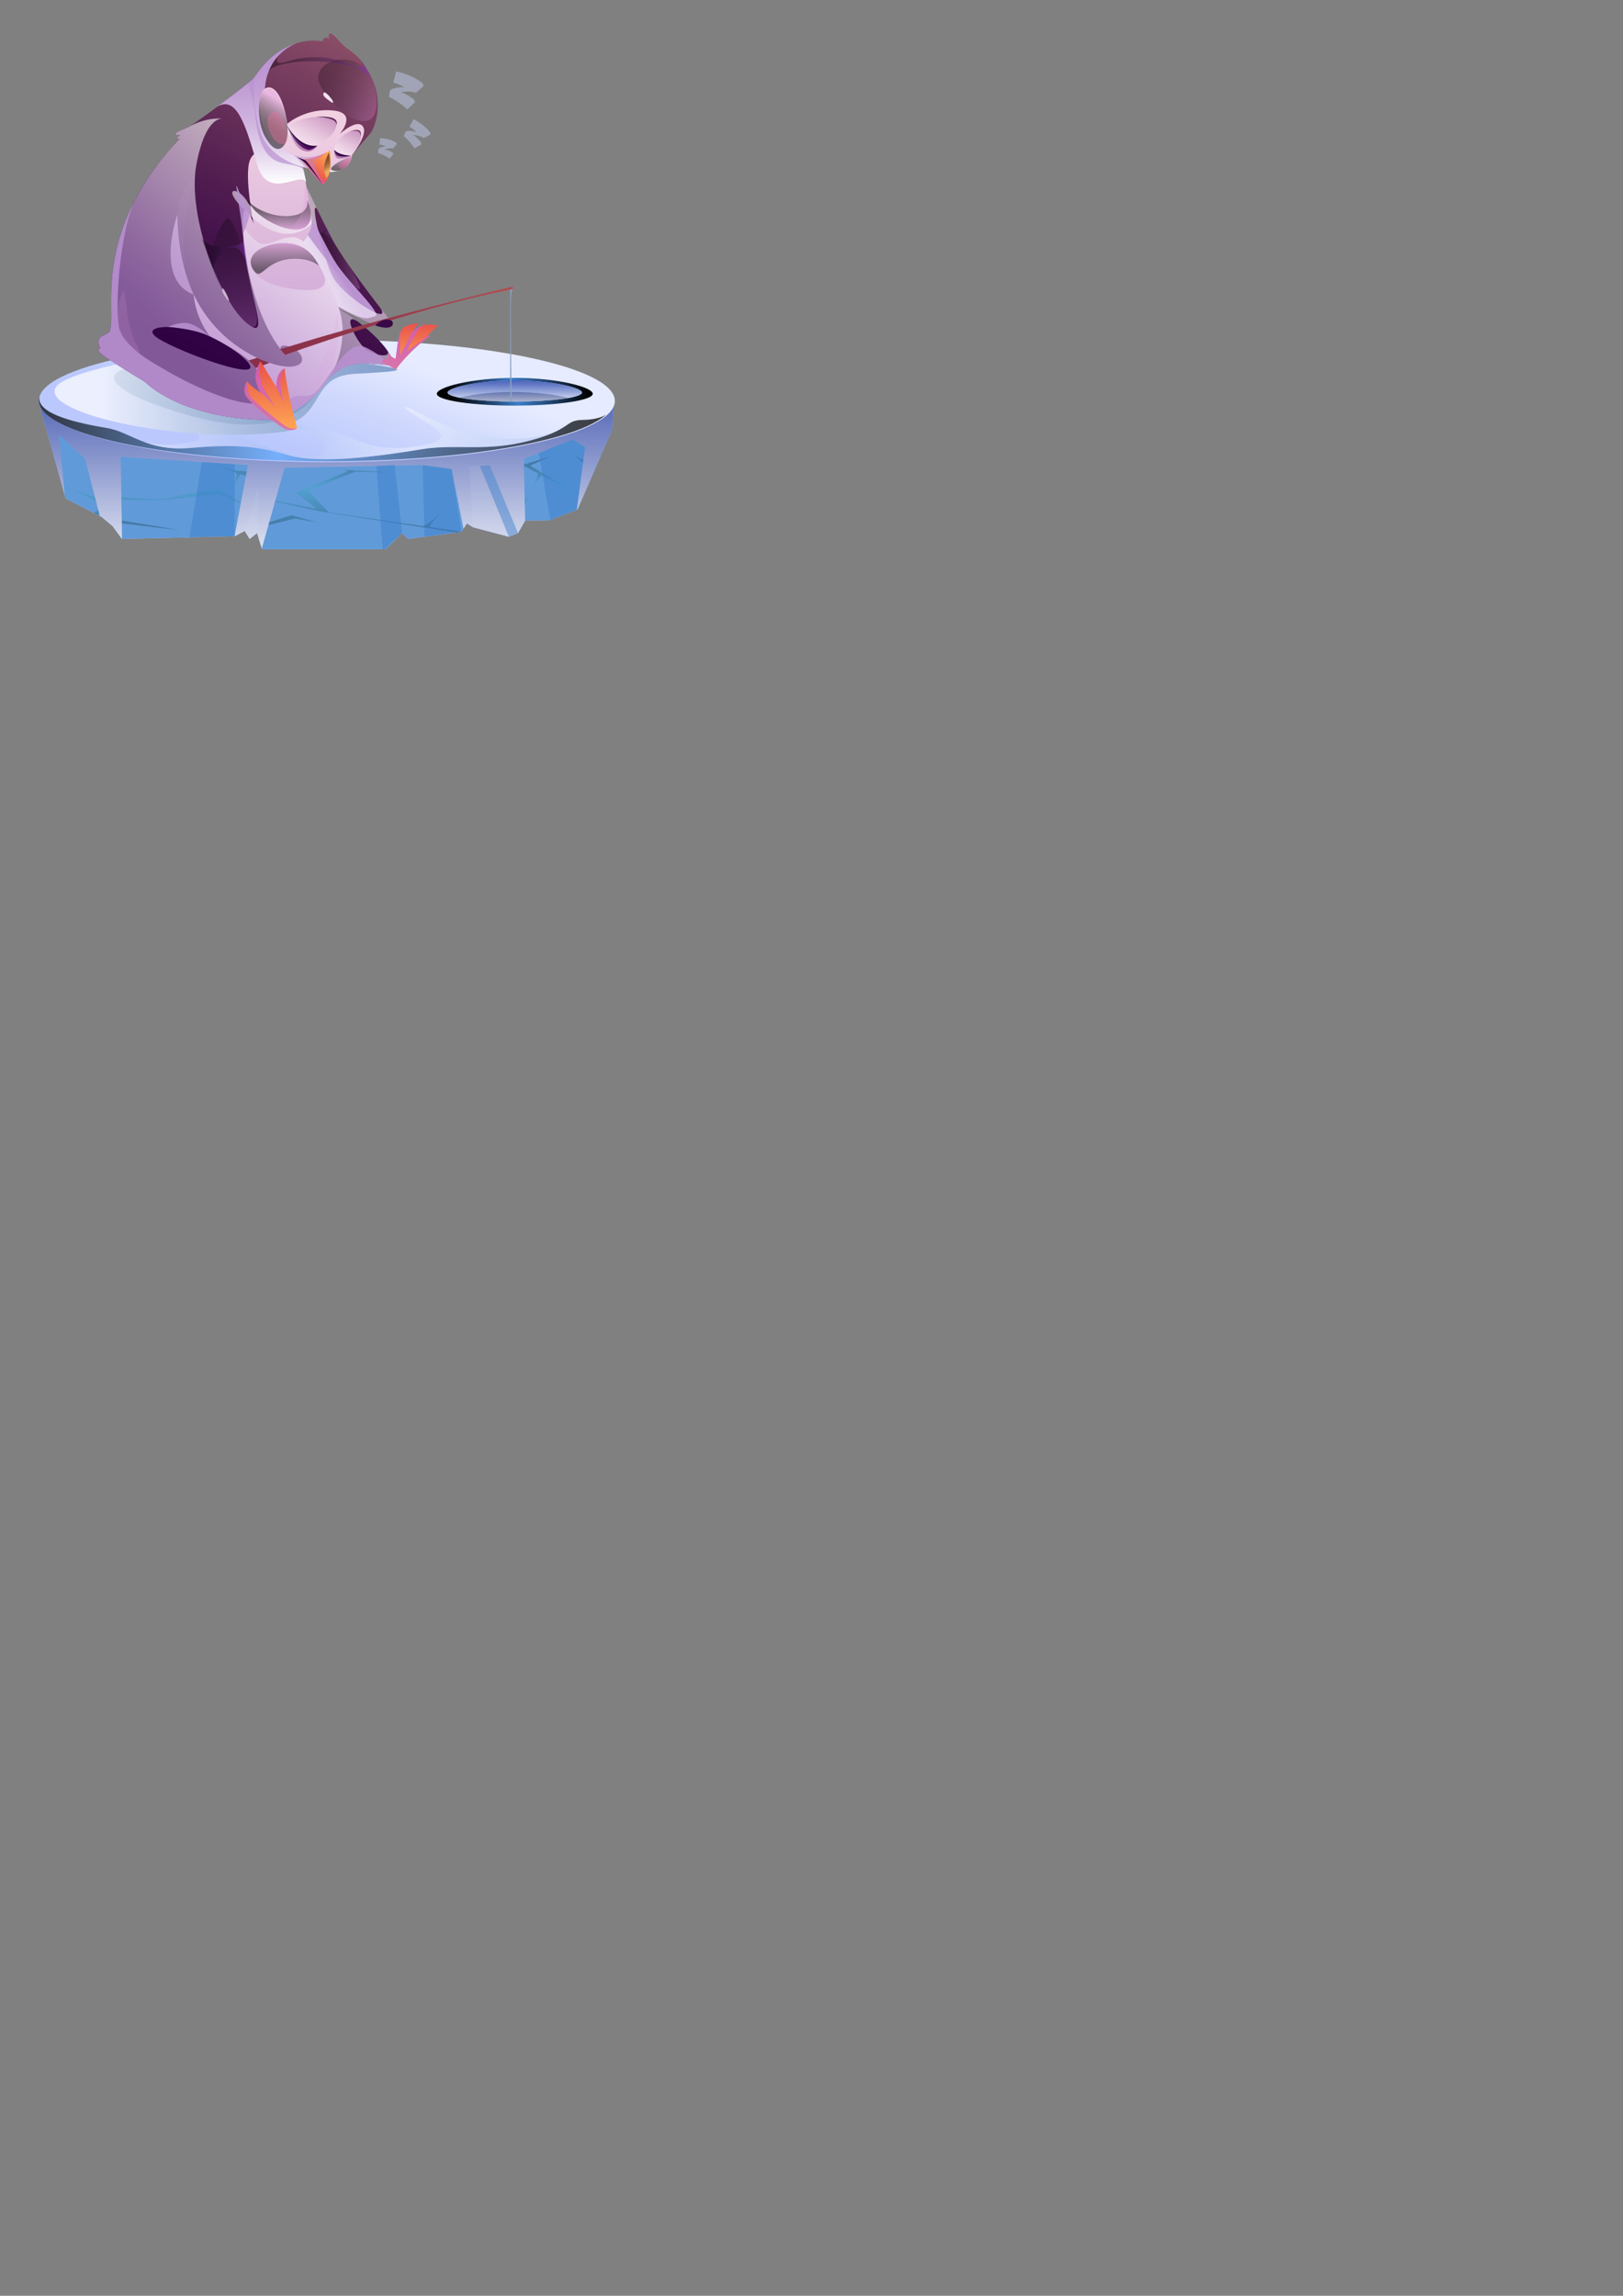 <?xml version="1.0" encoding="UTF-8"?><svg xmlns="http://www.w3.org/2000/svg" xmlns:xlink="http://www.w3.org/1999/xlink" viewBox="0 0 595.28 841.89"><rect x="0" y="0" width="595.28" height="841.89" fill="#808080" stroke="none"/><defs><style>.cls-1{fill:none;}.cls-2{fill:url(#_ÂÁ_Ï_ÌÌ_È_ËÂÌÚ_189-3);}.cls-3{fill:url(#_ÂÁ_Ï_ÌÌ_È_ËÂÌÚ_189-2);}.cls-4{opacity:.47;}.cls-4,.cls-5,.cls-6,.cls-7,.cls-8,.cls-9,.cls-10,.cls-11,.cls-12,.cls-13,.cls-14,.cls-15,.cls-16,.cls-17,.cls-18,.cls-19,.cls-20,.cls-21,.cls-22,.cls-23,.cls-24{mix-blend-mode:screen;}.cls-4,.cls-13{fill:#3b7eca;}.cls-5{opacity:.28;}.cls-5,.cls-6,.cls-12{fill:#e09ce0;}.cls-6{opacity:.15;}.cls-25{fill:url(#_ÂÁ_Ï_ÌÌ_È_ËÂÌÚ_16);}.cls-26{fill:url(#_ÂÁ_Ï_ÌÌ_È_ËÂÌÚ_83);}.cls-27{clip-path:url(#clippath);}.cls-28{fill:url(#_ÂÁ_Ï_ÌÌ_È_ËÂÌÚ_28);}.cls-28,.cls-29,.cls-30,.cls-31,.cls-32,.cls-33,.cls-34,.cls-35,.cls-36,.cls-37,.cls-38,.cls-39,.cls-40,.cls-41,.cls-42,.cls-43,.cls-44,.cls-45,.cls-46,.cls-47,.cls-48,.cls-49{mix-blend-mode:multiply;}.cls-28,.cls-36,.cls-37,.cls-50{opacity:.71;}.cls-51,.cls-50{fill:#f4e2f1;}.cls-52,.cls-33{fill:#b4bad8;}.cls-53{fill:#0f2670;}.cls-54{fill:#89a2c1;}.cls-55,.cls-34{fill:#892f49;}.cls-56{fill:#2e0043;}.cls-57{fill:#5d2755;}.cls-58{fill:#390947;}.cls-7{fill:url(#_ÂÁ_Ï_ÌÌ_È_ËÂÌÚ_402-2);}.cls-7,.cls-19{opacity:.69;}.cls-29{fill:url(#_ÂÁ_Ï_ÌÌ_È_ËÂÌÚ_47);opacity:.35;}.cls-8{fill:url(#_ÂÁ_Ï_ÌÌ_È_ËÂÌÚ_154-2);}.cls-8,.cls-17,.cls-18{opacity:.25;}.cls-9{fill:url(#_ÂÁ_Ï_ÌÌ_È_ËÂÌÚ_198-2);}.cls-9,.cls-15,.cls-16{opacity:.38;}.cls-30{fill:#609ad9;}.cls-31{fill:#4c75d9;}.cls-59{clip-path:url(#clippath-1);}.cls-60{clip-path:url(#clippath-2);}.cls-10{fill:url(#_ÂÁ_Ï_ÌÌ_È_ËÂÌÚ_41);opacity:.74;}.cls-32{fill:url(#_ÂÁ_Ï_ÌÌ_È_ËÂÌÚ_76);}.cls-33{opacity:.42;}.cls-34,.cls-42,.cls-49{opacity:.51;}.cls-35{opacity:.85;}.cls-35,.cls-38{fill:#ba92d1;}.cls-36{fill:#5b81b6;}.cls-37{fill:#c960d1;}.cls-38{opacity:.72;}.cls-11{fill:url(#_ÂÁ_Ï_ÌÌ_È_ËÂÌÚ_546);}.cls-12{opacity:.08;}.cls-14{fill:url(#_ÂÁ_Ï_ÌÌ_È_ËÂÌÚ_10);}.cls-61{opacity:.46;}.cls-39{fill:url(#_ÂÁ_Ï_ÌÌ_È_ËÂÌÚ_308-2);}.cls-39,.cls-46{opacity:.43;}.cls-62{opacity:.61;}.cls-40{fill:url(#_ÂÁ_Ï_ÌÌ_È_ËÂÌÚ_395-2);}.cls-40,.cls-41{opacity:.65;}.cls-41{fill:url(#_ÂÁ_Ï_ÌÌ_È_ËÂÌÚ_395-3);}.cls-63{opacity:.56;}.cls-15{fill:url(#_ÂÁ_Ï_ÌÌ_È_ËÂÌÚ_238);}.cls-16{fill:url(#_ÂÁ_Ï_ÌÌ_È_ËÂÌÚ_198);}.cls-17{fill:url(#_ÂÁ_Ï_ÌÌ_È_ËÂÌÚ_154);}.cls-18{fill:url(#_ÂÁ_Ï_ÌÌ_È_ËÂÌÚ_187);}.cls-19{fill:url(#_ÂÁ_Ï_ÌÌ_È_ËÂÌÚ_402);}.cls-64{isolation:isolate;}.cls-20{fill:url(#_ÂÁ_Ï_ÌÌ_È_ËÂÌÚ_215);}.cls-20,.cls-21,.cls-22,.cls-23,.cls-24{opacity:.5;}.cls-21{fill:url(#_ÂÁ_Ï_ÌÌ_È_ËÂÌÚ_212);}.cls-22{fill:url(#_ÂÁ_Ï_ÌÌ_È_ËÂÌÚ_209);}.cls-23{fill:url(#_ÂÁ_Ï_ÌÌ_È_ËÂÌÚ_110);}.cls-24{fill:url(#_ÂÁ_Ï_ÌÌ_È_ËÂÌÚ_316);}.cls-65{fill:url(#_ÂÁ_Ï_ÌÌ_È_ËÂÌÚ_391);}.cls-66{fill:url(#_ÂÁ_Ï_ÌÌ_È_ËÂÌÚ_220);}.cls-67{fill:url(#_ÂÁ_Ï_ÌÌ_È_ËÂÌÚ_189);}.cls-68{fill:url(#_ÂÁ_Ï_ÌÌ_È_ËÂÌÚ_4);}.cls-42{fill:url(#_ÂÁ_Ï_ÌÌ_È_ËÂÌÚ_197);}.cls-43{fill:url(#_ÂÁ_Ï_ÌÌ_È_ËÂÌÚ_202);opacity:.6;}.cls-69{fill:#f46f9f;opacity:.36;}.cls-44{fill:url(#_ÂÁ_Ï_ÌÌ_È_ËÂÌÚ_310);}.cls-44,.cls-45{opacity:.31;}.cls-45{fill:url(#_ÂÁ_Ï_ÌÌ_È_ËÂÌÚ_309);}.cls-46{fill:url(#_ÂÁ_Ï_ÌÌ_È_ËÂÌÚ_308);}.cls-47{fill:url(#_ÂÁ_Ï_ÌÌ_È_ËÂÌÚ_395);}.cls-48{fill:url(#_ÂÁ_Ï_ÌÌ_È_ËÂÌÚ_199);}.cls-49{fill:url(#_ÂÁ_Ï_ÌÌ_È_ËÂÌÚ_16-2);}</style><clipPath id="clippath"><polygon class="cls-1" points="14.4 148.02 24.08 182.79 37.29 189.57 41.32 192.95 44.73 197.63 86.07 196.63 89.73 194.71 91.57 197.63 94.29 195.48 96.31 201.98 140.82 201.98 147.51 195.48 149.62 197.63 169.2 195.04 171.27 191.93 173.48 193.37 186.63 196.83 190 195.48 192.58 190.94 201.6 190.77 211.81 186.8 224.52 157.49 225.13 146.58 14.4 148.02"/></clipPath><linearGradient id="_ÂÁ_Ï_ÌÌ_È_ËÂÌÚ_391" x1="-51.12" y1="191.31" x2="-51.12" y2="123.02" gradientTransform="translate(-102.08 15.86) scale(1 .97) skewX(10.85)" gradientUnits="userSpaceOnUse"><stop offset=".45" stop-color="#bbc8fd"/><stop offset=".63" stop-color="#ccd6fd"/><stop offset=".85" stop-color="#e6ebff"/></linearGradient><linearGradient id="_ÂÁ_Ï_ÌÌ_È_ËÂÌÚ_402" x1="-57.35" y1="191.31" x2="-57.35" y2="149.34" gradientTransform="translate(-102.08 15.86) scale(1 .97) skewX(10.85)" gradientUnits="userSpaceOnUse"><stop offset="0" stop-color="#000"/><stop offset=".2" stop-color="#15414b"/><stop offset=".45" stop-color="#3090a5"/><stop offset=".56" stop-color="#3bb0ca"/><stop offset=".58" stop-color="#37a5be"/><stop offset=".69" stop-color="#246b7b"/><stop offset=".8" stop-color="#143d46"/><stop offset=".88" stop-color="#091b20"/><stop offset=".96" stop-color="#020708"/><stop offset="1" stop-color="#000"/></linearGradient><linearGradient id="_ÂÁ_Ï_ÌÌ_È_ËÂÌÚ_395" x1="-51.11" y1="206.39" x2="-51.11" y2="100.3" gradientTransform="translate(-102.08 15.86) scale(1 .97) skewX(10.85)" gradientUnits="userSpaceOnUse"><stop offset="0" stop-color="#fff"/><stop offset=".41" stop-color="#9ea9d6"/><stop offset=".81" stop-color="#4459b0"/><stop offset="1" stop-color="#2039a1"/></linearGradient><linearGradient id="_ÂÁ_Ï_ÌÌ_È_ËÂÌÚ_395-2" x1="-51.13" y1="204.21" x2="-51.13" y2="113.46" xlink:href="#_ÂÁ_Ï_ÌÌ_È_ËÂÌÚ_395"/><linearGradient id="_ÂÁ_Ï_ÌÌ_È_ËÂÌÚ_546" x1="376.27" y1="141.7" x2="315.74" y2="141.7" gradientTransform="translate(-102.08 15.86) scale(1 .97) skewX(10.85)" gradientUnits="userSpaceOnUse"><stop offset="0" stop-color="#3b7eca"/><stop offset=".32" stop-color="#224975"/><stop offset=".59" stop-color="#0f2136"/><stop offset=".78" stop-color="#04090e"/><stop offset=".88" stop-color="#000"/></linearGradient><linearGradient id="_ÂÁ_Ï_ÌÌ_È_ËÂÌÚ_4" x1="112.6" y1="166.57" x2="128.12" y2="124.79" gradientUnits="userSpaceOnUse"><stop offset="0" stop-color="#bbc8fd"/><stop offset=".46" stop-color="#ccd6fd"/><stop offset="1" stop-color="#e6ebff"/></linearGradient><clipPath id="clippath-1"><path class="cls-31" d="m213.47,143.96c0,1.83-11.04,3.31-24.65,3.31s-24.65-1.48-24.65-3.31,11.04-4.44,24.65-4.44,24.65,2.61,24.65,4.44Z"/></clipPath><linearGradient id="_ÂÁ_Ï_ÌÌ_È_ËÂÌÚ_402-2" x1="190.07" y1="147.49" x2="190.07" y2="139.29" gradientTransform="matrix(1, 0, 0, 1, 0, 0)" xlink:href="#_ÂÁ_Ï_ÌÌ_È_ËÂÌÚ_402"/><linearGradient id="_ÂÁ_Ï_ÌÌ_È_ËÂÌÚ_10" x1="162.55" y1="151.76" x2="214.05" y2="136.91" gradientUnits="userSpaceOnUse"><stop offset=".05" stop-color="#000"/><stop offset=".11" stop-color="#04090e"/><stop offset=".21" stop-color="#0f2136"/><stop offset=".35" stop-color="#224975"/><stop offset=".51" stop-color="#3b7eca"/><stop offset="1" stop-color="#000"/></linearGradient><linearGradient id="_ÂÁ_Ï_ÌÌ_È_ËÂÌÚ_395-3" x1="188.81" y1="147.27" x2="188.81" y2="139.52" gradientTransform="matrix(1, 0, 0, 1, 0, 0)" xlink:href="#_ÂÁ_Ï_ÌÌ_È_ËÂÌÚ_395"/><linearGradient id="_ÂÁ_Ï_ÌÌ_È_ËÂÌÚ_41" x1="14.26" y1="157.12" x2="222.43" y2="157.12" gradientUnits="userSpaceOnUse"><stop offset="0" stop-color="#000"/><stop offset=".42" stop-color="#5ea6fb"/><stop offset=".51" stop-color="#4c86cb"/><stop offset=".69" stop-color="#2b4d75"/><stop offset=".84" stop-color="#142336"/><stop offset=".94" stop-color="#05090e"/><stop offset="1" stop-color="#000"/></linearGradient><linearGradient id="_ÂÁ_Ï_ÌÌ_È_ËÂÌÚ_47" x1="52.73" y1="158.75" x2="203.52" y2="158.75" gradientUnits="userSpaceOnUse"><stop offset="0" stop-color="#fff"/><stop offset=".14" stop-color="#ccdbf5"/><stop offset=".25" stop-color="#abc3ef"/><stop offset=".31" stop-color="#9fbbed"/><stop offset=".65" stop-color="#fff"/><stop offset=".81" stop-color="#ccdbf5"/><stop offset=".93" stop-color="#abc3ef"/><stop offset="1" stop-color="#9fbbed"/></linearGradient><linearGradient id="_ÂÁ_Ï_ÌÌ_È_ËÂÌÚ_28" x1="162.91" y1="141.01" x2="37.29" y2="141.01" gradientUnits="userSpaceOnUse"><stop offset=".12" stop-color="#5b81b6"/><stop offset=".23" stop-color="#678abb"/><stop offset=".43" stop-color="#88a4ca"/><stop offset=".71" stop-color="#becde2"/><stop offset="1" stop-color="#fff"/></linearGradient><linearGradient id="_ÂÁ_Ï_ÌÌ_È_ËÂÌÚ_220" x1="74.23" y1="145.83" x2="140.11" y2="20.34" gradientUnits="userSpaceOnUse"><stop offset=".07" stop-color="#2e0043"/><stop offset=".24" stop-color="#370846"/><stop offset=".52" stop-color="#521e51"/><stop offset=".88" stop-color="#7c4161"/><stop offset="1" stop-color="#8d4f68"/></linearGradient><linearGradient id="_ÂÁ_Ï_ÌÌ_È_ËÂÌÚ_76" x1="109.2" y1="104.48" x2="131.66" y2="91.26" gradientUnits="userSpaceOnUse"><stop offset=".12" stop-color="#fff"/><stop offset=".24" stop-color="#ede2f3"/><stop offset=".48" stop-color="#c8a8da"/><stop offset=".6" stop-color="#ba92d1"/></linearGradient><linearGradient id="_ÂÁ_Ï_ÌÌ_È_ËÂÌÚ_83" x1="102.3" y1="176.98" x2="102.3" y2="36.66" gradientUnits="userSpaceOnUse"><stop offset="0" stop-color="#ba92d1"/><stop offset=".39" stop-color="#cea8d7"/><stop offset="1" stop-color="#f4d3e3"/></linearGradient><linearGradient id="_ÂÁ_Ï_ÌÌ_È_ËÂÌÚ_199" x1="102.53" y1="67.3" x2="102.53" y2="15.93" gradientUnits="userSpaceOnUse"><stop offset="0" stop-color="#fff"/><stop offset=".04" stop-color="#f9f7fb"/><stop offset=".23" stop-color="#e3d2ec"/><stop offset=".42" stop-color="#d1b6e0"/><stop offset=".62" stop-color="#c4a2d7"/><stop offset=".81" stop-color="#bc96d2"/><stop offset="1" stop-color="#ba92d1"/></linearGradient><linearGradient id="_ÂÁ_Ï_ÌÌ_È_ËÂÌÚ_310" x1="117.59" y1="40.02" x2="110" y2="53.72" gradientUnits="userSpaceOnUse"><stop offset="0" stop-color="#6b046d"/><stop offset=".25" stop-color="#9d599f"/><stop offset=".48" stop-color="#c7a0c8"/><stop offset=".66" stop-color="#e5d3e5"/><stop offset=".8" stop-color="#f8f3f8"/><stop offset=".88" stop-color="#fff"/></linearGradient><linearGradient id="_ÂÁ_Ï_ÌÌ_È_ËÂÌÚ_308" x1="110.9" y1="55.54" x2="110.9" y2="46.21" gradientUnits="userSpaceOnUse"><stop offset="0" stop-color="#6b046d"/><stop offset=".08" stop-color="#731275"/><stop offset=".23" stop-color="#8a3a8c"/><stop offset=".43" stop-color="#b079b1"/><stop offset=".68" stop-color="#e3d0e3"/><stop offset=".81" stop-color="#fff"/></linearGradient><linearGradient id="_ÂÁ_Ï_ÌÌ_È_ËÂÌÚ_309" x1="130.61" y1="46.85" x2="125.14" y2="57.02" gradientUnits="userSpaceOnUse"><stop offset="0" stop-color="#6b046d"/><stop offset=".16" stop-color="#88368a"/><stop offset=".52" stop-color="#c7a1c8"/><stop offset=".76" stop-color="#efe4ef"/><stop offset=".88" stop-color="#fff"/></linearGradient><linearGradient id="_ÂÁ_Ï_ÌÌ_È_ËÂÌÚ_308-2" x1="125.66" y1="58.15" x2="125.66" y2="55.09" xlink:href="#_ÂÁ_Ï_ÌÌ_È_ËÂÌÚ_308"/><linearGradient id="_ÂÁ_Ï_ÌÌ_È_ËÂÌÚ_110" x1="-290.7" y1="-741.11" x2="-290.7" y2="-754.19" gradientTransform="translate(-55.36 830.34) rotate(32.44)" gradientUnits="userSpaceOnUse"><stop offset=".19" stop-color="#000"/><stop offset=".27" stop-color="#050405"/><stop offset=".38" stop-color="#160f16"/><stop offset=".51" stop-color="#312231"/><stop offset=".64" stop-color="#583d58"/><stop offset=".79" stop-color="#895f89"/><stop offset=".94" stop-color="#c488c4"/><stop offset="1" stop-color="#e09ce0"/></linearGradient><linearGradient id="_ÂÁ_Ï_ÌÌ_È_ËÂÌÚ_189" x1="168.16" y1="476.6" x2="160.9" y2="483.86" gradientTransform="translate(-160.77 -365.56) rotate(-14.21)" gradientUnits="userSpaceOnUse"><stop offset="0" stop-color="#ffa953"/><stop offset="1" stop-color="#ea524b"/></linearGradient><clipPath id="clippath-2"><path class="cls-1" d="m124.37,113.24c-3.5-12.01-13.14-24.58-13.14-24.58,0,0,2.67-3.27,3.01-6.94.24-2.55-3.16-20.59-3.16-20.59,0,0,16.84,6.39,18.08-4.27,0,0,5.5-7.04,4.19-10.01-1.78-4.04-8.77,2.29-8.77,2.29,0,0,6.67-7.52-1.96-8.57-10.33-1.25-17.25,4.82-17.25,4.82,0,0-1.39-11.49-5.91-13.19-4.51-1.7-9.51,11.36.61,24.27,0,0-6.37-3.23-8.46,2.44-2.09,5.67,1.4,23.2,1.4,23.2,0,0-1.57-5.32-3.36-4.97-1.79.35-.26,33.24,13.22,50.9,0,0-.48-2.31,3.71-.79,4.19,1.53,6.8,6.59.35,7.2-6.46.61-26.43-6.41-35.85-26.43,0,0,.13,7.46,5.76,15.18,0,0,8.28,4.01,13.74,8.37,9.94,7.94,7.76,25.31,16.33,19.46,0,0,.56-.3,1.17-.62,1.03-.55,2.01-1.19,2.92-1.93.12-.1.23-.18.31-.24,2.28-1.68,4.61-3.79,6.76-6.46.76-.95,1.5-1.8,2.23-2.56,3.19-4.69,5.22-10.48,5.36-17.85.05-2.55-.43-5.29-1.23-8.06l-.02-.07Z"/></clipPath><linearGradient id="_ÂÁ_Ï_ÌÌ_È_ËÂÌÚ_316" x1="104.26" y1="-13.89" x2="106.98" y2="-22.72" gradientTransform="translate(19.91 73.01) rotate(2.7)" gradientUnits="userSpaceOnUse"><stop offset=".19" stop-color="#000"/><stop offset=".33" stop-color="#2c1e2c"/><stop offset=".66" stop-color="#8c618c"/><stop offset=".89" stop-color="#c88bc8"/><stop offset="1" stop-color="#e09ce0"/></linearGradient><linearGradient id="_ÂÁ_Ï_ÌÌ_È_ËÂÌÚ_202" x1="119.56" y1="75.71" x2="51.34" y2="143.93" gradientUnits="userSpaceOnUse"><stop offset=".09" stop-color="#fff"/><stop offset=".25" stop-color="#ede2f3"/><stop offset=".6" stop-color="#c8a8da"/><stop offset=".77" stop-color="#ba92d1"/></linearGradient><linearGradient id="_ÂÁ_Ï_ÌÌ_È_ËÂÌÚ_16" x1="102.85" y1="117.59" x2="188.19" y2="117.59" gradientUnits="userSpaceOnUse"><stop offset="0" stop-color="#892f49"/><stop offset=".45" stop-color="#973b4c"/><stop offset="1" stop-color="#b05052"/></linearGradient><linearGradient id="_ÂÁ_Ï_ÌÌ_È_ËÂÌÚ_16-2" y1="119.68" x2="188.19" y2="119.68" xlink:href="#_ÂÁ_Ï_ÌÌ_È_ËÂÌÚ_16"/><linearGradient id="_ÂÁ_Ï_ÌÌ_È_ËÂÌÚ_189-2" x1="37.28" y1="163.65" x2="37.28" y2="138.79" gradientTransform="translate(87.77 -8.56) scale(1 1.02) skewX(-9.37)" xlink:href="#_ÂÁ_Ï_ÌÌ_È_ËÂÌÚ_189"/><linearGradient id="_ÂÁ_Ï_ÌÌ_È_ËÂÌÚ_189-3" x1="150.33" y1="135.59" x2="150.33" y2="118.5" gradientTransform="matrix(1, 0, 0, 1, 0, 0)" xlink:href="#_ÂÁ_Ï_ÌÌ_È_ËÂÌÚ_189"/><linearGradient id="_ÂÁ_Ï_ÌÌ_È_ËÂÌÚ_154" x1="439.98" y1="-850.38" x2="414.58" y2="-850.38" gradientTransform="translate(-678.92 536.04) rotate(31.35)" gradientUnits="userSpaceOnUse"><stop offset="0" stop-color="#e09ce0"/><stop offset=".08" stop-color="#c488c4"/><stop offset=".26" stop-color="#895f89"/><stop offset=".44" stop-color="#583d58"/><stop offset=".61" stop-color="#312231"/><stop offset=".76" stop-color="#160f16"/><stop offset=".9" stop-color="#050405"/><stop offset="1" stop-color="#000"/></linearGradient><linearGradient id="_ÂÁ_Ï_ÌÌ_È_ËÂÌÚ_197" x1="107.96" y1="61.76" x2="119.73" y2="61.76" gradientUnits="userSpaceOnUse"><stop offset=".33" stop-color="#ba92d1"/><stop offset="1" stop-color="#c960d1"/></linearGradient><linearGradient id="_ÂÁ_Ï_ÌÌ_È_ËÂÌÚ_212" x1="-1039.41" y1="-1175.65" x2="-1033.71" y2="-1175.65" gradientTransform="translate(-375.6 1546.84) rotate(59.82)" gradientUnits="userSpaceOnUse"><stop offset=".19" stop-color="#000"/><stop offset=".27" stop-color="#050502"/><stop offset=".38" stop-color="#16160a"/><stop offset=".5" stop-color="#303117"/><stop offset=".64" stop-color="#565828"/><stop offset=".78" stop-color="#86893f"/><stop offset=".93" stop-color="#c0c45a"/><stop offset="1" stop-color="#e0e56a"/></linearGradient><linearGradient id="_ÂÁ_Ï_ÌÌ_È_ËÂÌÚ_154-2" x1="90.18" y1="159.06" x2="90.18" y2="118.93" gradientTransform="translate(-7.56 -36.91) rotate(-1.32)" xlink:href="#_ÂÁ_Ï_ÌÌ_È_ËÂÌÚ_154"/><linearGradient id="_ÂÁ_Ï_ÌÌ_È_ËÂÌÚ_238" x1="90.68" y1="92.98" x2="73.88" y2="92.98" gradientUnits="userSpaceOnUse"><stop offset="0" stop-color="#9c3be0"/><stop offset=".08" stop-color="#8833c4"/><stop offset=".26" stop-color="#5f2489"/><stop offset=".44" stop-color="#3d1758"/><stop offset=".61" stop-color="#220d31"/><stop offset=".76" stop-color="#0f0516"/><stop offset=".9" stop-color="#040105"/><stop offset="1" stop-color="#000"/></linearGradient><linearGradient id="_ÂÁ_Ï_ÌÌ_È_ËÂÌÚ_209" x1="102.34" y1="85.04" x2="102.34" y2="77.24" gradientUnits="userSpaceOnUse"><stop offset="0" stop-color="#e09ce0"/><stop offset=".41" stop-color="#855d85"/><stop offset="1" stop-color="#000"/></linearGradient><linearGradient id="_ÂÁ_Ï_ÌÌ_È_ËÂÌÚ_215" x1="104.46" y1="98.97" x2="104.46" y2="87.7" gradientUnits="userSpaceOnUse"><stop offset="0" stop-color="#000"/><stop offset=".59" stop-color="#855d85"/><stop offset="1" stop-color="#e09ce0"/></linearGradient><linearGradient id="_ÂÁ_Ï_ÌÌ_È_ËÂÌÚ_187" x1="118.33" y1="95.89" x2="131.99" y2="95.89" gradientUnits="userSpaceOnUse"><stop offset="0" stop-color="#000"/><stop offset=".1" stop-color="#050405"/><stop offset=".24" stop-color="#160f16"/><stop offset=".39" stop-color="#312231"/><stop offset=".56" stop-color="#583d58"/><stop offset=".74" stop-color="#895f89"/><stop offset=".92" stop-color="#c488c4"/><stop offset="1" stop-color="#e09ce0"/></linearGradient><linearGradient id="_ÂÁ_Ï_ÌÌ_È_ËÂÌÚ_198" x1="116.79" y1="85.62" x2="121.37" y2="85.62" gradientUnits="userSpaceOnUse"><stop offset="0" stop-color="#000"/><stop offset=".1" stop-color="#040105"/><stop offset=".24" stop-color="#0f0516"/><stop offset=".39" stop-color="#220d31"/><stop offset=".56" stop-color="#3d1758"/><stop offset=".74" stop-color="#5f2489"/><stop offset=".92" stop-color="#8833c4"/><stop offset="1" stop-color="#9c3be0"/></linearGradient><linearGradient id="_ÂÁ_Ï_ÌÌ_È_ËÂÌÚ_198-2" x1="98.56" y1="27.16" x2="138.56" y2="27.16" xlink:href="#_ÂÁ_Ï_ÌÌ_È_ËÂÌÚ_198"/></defs><g class="cls-64"><g id="katman_1"><g><g><g class="cls-27"><path class="cls-65" d="m-556.22,151.78s24.94,7.04,77.37-4.07c52.43-11.11,144.86-12.53,144.86-12.53l1.93,2.41c1.93,2.41,6.47.37,6.47.37,0,0,70.88,7.16,107.4,9.57,36.52,2.41,63.48,5.49,115.44-.19,51.96-5.68,82.75-4.8,82.75-4.8l2.69,1.84s54.56,5.43,68.7,6.42c0,0-6.72,3.21,40.45,2.72,47.18-.49,134.21-5.19,159.79-5.19l4.32,2.22s39.68-.43,47.52,1.23l9.86,49.63h-859.69l-9.86-49.63Z"/><path class="cls-30" d="m-554.21,161.9s26.78,5.06,57.98,10.99l-3.37-2.35s103.78-10.12,155.51-11.11c51.73-.99,110.44,0,110.44,0l5.82,3.95s74.84,2.22,89.28,2.72l-59.66-13.58,74.58,13.09S-22.93,132.97-2.88,132.47c20.05-.49,59.78,25.55,95.26,34.44l-31.14-9.46,39.36,10.87s53.4-12.35,71.99-14.32c18.6-1.98,28.66-.83,28.66-.83,0,0,.84-19.58,26.04-13.65,0,0,60.01,18.68,78.19,22.38l7.85,39.51h-859.69l-7.85-39.51Z"/><g class="cls-63"><path class="cls-19" d="m297.5,200.9c.16-1.54,1.46-6.03,1.46-6.03-1.8-.4-23.66-10.84-26.55-12.23l19.3,2.39-27.25-4.46-.23,1.6c0,.06-.07.11-.16.13-.09.02-.2,0-.28-.03l-11.14-5.53-2.02,1.58s-.08.04-.13.05l-11.64,1.85c-.1.02-.21,0-.29-.06l-15.92-10.18-5.68.61c-.09,0-.19-.01-.27-.06l-5.97-3.62,6.04,5.24,5.47-1.54c.11-.03.24,0,.33.05l15.74,10s.08.07.09.11l.63,2.22c.02.07-.02.13-.1.17-.08.03-.2.03-.29,0l-17.04-6-10.58,3.17c-.1.03-.23.02-.33-.04l-16.01-9.38c-.07-.04-.11-.09-.11-.15,0-.05.04-.1.1-.13l7.05-3.23-9.72,3.06-9.05,1.67,9.05-1.29c.09-.01.19,0,.27.05l4.8,2.6c1.22.66-4.67,10.57-4.67,10.57l-8.1,3.34-16.54-4.75s-11.03,10.56-12.8,10.3c0,0-34.28-5.06-34.28-5.06-.09-.01-.16-.05-.21-.1l-7.33-7.66c-.08-.09-.05-.19.06-.24l17.03-6.91s.11-.02.15-.02l12.86.32c-6.11-.34-13.13-.74-17.15-.98.67.16,1.17.29,1.22.3.1.03.18.09.2.15.02.07-.02.13-.1.17l-18.73,7.8,6.91,5.4c.08.06.1.15.04.21-.06.06-.18.09-.3.07l-13.7-2.66c-.08-.01-.14-.05-.18-.09l-11.04-10.79-4.69-.29s-.08,0-.11-.02l-6.15-1.97,7.08,2.69c1.12.66-1.24,5.35-1.24,5.35,0,0,.03,2.88-.88,3.47l-5.02-2.96-20.15,4.04s-.07.01-.1,0l-14.66-.74h-9.64c-.05,0-.11,0-.16-.03l-9.28-3.52-52.85-4.19,1.1,1.05c.06.06.07.13.03.18-.04.05-.11.08-.23.09l-10.29-.12s-.05,0-.07,0l-3.51-.6s-32.51-5.53-32.51-5.53l17.1,4.55,13.45,1.39c.08.02.18.04.29.07,2.12.43-25.5.37-25.5.37,0,0-8.16,4.87-16.29,7.03l-6.71-14.1c-.03-.06,0-.12.06-.16.06-.04.16-.06.26-.04l11.91,2.02-20.19-4.39,7.2,3.26c.07.03.12.08.13.13l5.76,16.37,11.62,8.97c.09.07.1.17.02.23-.08.06-.23.07-.35.03l-12.28-4.51-1.04-.54c-.08.06-.23.08-.35.03l-36.06-13.24-.18,1.84c0,.05-.05.1-.12.13-.07.03-.16.03-.24,0l-1.13-.28c-.09-.02-.17-.07-.2-.13l-3.48-6.83c-.03-.06-.01-.13.05-.17.07-.04.17-.06.26-.04l5.57.98s.08.02.11.04l28.6,13.96-28.63-14.87-21.99-2.97,14.62,2.57c.1.02.19.07.23.13l3.92,6.81c.04.07.02.14-.06.18-.07.04-.18.06-.29.03l-5.63-1.41-.19,1.63c0,.08-.09.13-.21.14l-9.52.86c-.09,0-.18-.01-.26-.05l-20.55-12.11-22.27-1.58,20.13,2.58s.1.02.14.04l4.22,2.13c.73.37.65,1.06-15.89,6.66l-29.29-4.82,28.89,5s-12.83,5.05-24.7,7.41l-18.06-17.35-6.42-2.38s-.05-.02-.07-.03l-7.32-4.65-.42,5.18c0,.07-.07.12-.16.14-.1.02-.21,0-.29-.04l-4.58-2.51,10.13,8.45s.04.03.05.05l2.83,4.76-2.13-5.92-1.47-.88c-3.01-1.78-4.45-2.85-4.26-3.17.17-.3,1.29-3.38,1.7-4.55.02-.06.1-.11.2-.12.01,0,.03,0,.04,0,.09,0,.18.03.24.07l7.05,5.25,4.47,3.61,6.34,6.71s3.36,7.04,1.18,5.94c0,0-6.89-4.18-6.89-4.18l1.58,3.74c.02.05,0,.1-.04.14-.04.04-.12.06-.2.06l-9.08.12c-.09,0-.21-.03-.27-.09l-4.76-4.27-8.96,4.33c-.06.03-.13.04-.21.03l-58.36-6.6,7.51,1.56c.13.03.23.1.23.19s-.08.15-.21.16l-10.65.99c-.09,0-.18-.01-.25-.05l-10.45-6.02-6.64,2.23c-.09.03-.2.02-.29-.01s-.15-.1-.16-.17l-.24-3.46-1.07,1.95s-.08.08-.16.1c-.08.01-.16,0-.24-.02l-7.36-2.8-7.16.85c-.06,0-.13,0-.19-.02l-26.54-8.77,21.89,9.65,11.51-.98c.09,0,.2.02.27.07l8.18,5.71,9.7-1.94c.1-.02.22,0,.3.05l6.38,3.83c.06.04.1.08.1.13,0,.05-.02.09-.07.13l-12.72,8.15c-.1.07-.29.06-.4-.01l-8.24-5.09-26.08,7.24c-.07.02-.15.02-.23,0-.08-.02-.14-.06-.17-.11l-2.94-4.28-21.44,8.21c-.09.04-.22.03-.32-.02l-7.36-3.34,3.02,1.97c.07.05.11.11.09.17-.02.06-.08.11-.18.12l-24.93,4.2c-.05,0-.11,0-.16,0l-5.43-1.15c-2.2-1.04-4.61-6.34-4.61-6.34-4.34-5.52-4.91-7.44-4.99-7.87,6.9-.9,15.14-1.88,15.14-1.88h-2.18l5.58-4.85-1.29-2.35s.63,1.83.7,2.31c.07.48-4.17,4.53-7.21,5.15-3.04.63-21.53,2.81-21.53,2.81,0,0,.52.4-1.32,2.87-1.83,2.47-3.01,4.59-4.04,4.12,0,0-9.2-4.19-9.2-4.19l-.28.87c-.03.08-.13.14-.26.12l-41.65-1.66,5.69,1.44c.13.03.22.12.21.2,0,.08-.11.15-.25.15,0,0-35.68-.12-35.68-.12l-19.87-1.52-8.33,4.86,6.78-3.18s.1-.02.14-.02l63.07.49,24.22,3.55-15.88-3.08c-.14-.03-.24-.11-.24-.2s.11-.15.25-.15c0,0,21.15.12,21.15.12.04,0,.09,0,.13.02l8.24,2.47,26.67,10.02-13.97-6.02c-.11-.06-.16-.15-.11-.23.05-.08.18-.11.32-.08l20.74,3.95s.08.02.11.04l1.41.72-.12-.58c-.02-.08.06-.16.18-.18l24.02-3.95c.06-.01.15,0,.21.02l2.79.95,22.54-4.6c.08-.01.18,0,.26.03l2.27.98,22.85-6.14c.07-.02.16-.02.24,0l11.09,3.57,5.9-2.02c3.91-.61,14.79,1.07,14.79,1.07l1.91,1.57s24.14-9.04,26.69-8.76l18.91,2.1c2.7.79-17.1,6.99-17.1,6.99,1.94.99,12.2,11.42,12.2,11.42h2.94c-6.45-1.73-13.64-11.16-13.64-11.16,0,0,16.67-7.14,18.58-6.93l6.04.67,9.5-2.39c.11-.03.23,0,.32.05l4.66,2.89,9.37-.35c.08,0,.15.01.21.04l8.53,4.08c2.32,1.11,8.95,13.09,8.95,13.09h.68s-2.11-2.84-2.61-5.59c0,0-3.46-3.46-5.46-6.76l17.97,8.61-19.64-11.94c-2.41-1.91-4.33-8.12-4.33-8.12,0,0-4.1-3.96-5.17-5.45l22.39,18.1-4.15-3.99c-.51-.49,24.2-8.33,24.2-8.33,0,0,29.96.51,31.94,1.19l2.9,1.47,12.03-1.7s.04,0,.06,0c.03,0,.07,0,.1.01l4.83,1.13,15.01,4.78c1.49.47,4.77,7.28,4.77,7.28l-19.53,6.54s19.83-6.48,22.18-6.36l-2.24-.56s-5.02-6.86-2.75-6.14l35.96,11.44-.9-.89c-.54-.53,18.02-5.61,18.02-5.61,0,0,18.81,5.46,21.6,7.78,0,0,27.33-13.1,29.39-12.64.44.1.64.11.73.08l27.96,7.68,10.83-4.64c.09-.04.21-.03.31,0l8.05,3.2,21.43,2.54-21.37-3.57s-.07-.02-.1-.03l-8.58-3.75-4.67,2.66c-.09.05-.23.05-.35,0l-25.88-11.34c-.11-.05-.17-.13-.14-.21.03-.08.14-.13.26-.12l20.16.86c.06,0,.12.02.17.04l9.68,4.73,9.12-.49,14.99.12,21.03-2.16c.08,0,.15,0,.22.03l7.74,3.35s.05.03.08.05l9.9,7.92,9.75-2.39c.05-.01.12-.01.17,0l8.28,1.44-9.76-2.67-8.26,2.68c-.11.04-.27.01-.36-.06l-10.03-7.32-2.96-1.74c-1.11-1.1,2.63-8.8,3.15-8.6l1.9.72s.07.04.1.06l10.55,9.29,16.58,3.61,52.77,8.12,4.95-3.75c.07-.05.19-.07.31-.04l7.64,1.93-11.04-3.5-2.65,4.53c-.04.08-.18.11-.3.1l-11.33-1.67c-1.35-.7,9.26-10.12,10-10.25.74-.14,16.71,4.65,16.71,4.65,8.02-4.01,7.86-2.53,7.86-2.53,0,0,4.77-10.97,6.67-10.65l11.51,6.23,10.51-1.79c.07,0,.15,0,.22.02l32.17,11.05,3.05-.83c.09-.03.2-.01.29.03l5.8,2.73,33.91,9.39h4.27l-3.34-.51Zm-733.94-9.44s-.06-.02-.09-.03l-1.18-.54s4.25-6.86,5.79-7.38c.58-.2,4.13-.7,8.35-1.25,0,0,9.77,13.97,8.9,13.79l-21.77-4.59Zm140.58-2.39c-1.6-.03-1.44-1.39-1.44-1.39,0,0-14.92-.77-13.52-1.48.05-.03.06-.04.11-.06l21.5-7.35c.05-.02.11-.02.17-.02l4.15.46,3.59,4.65s-12.96,5.22-14.57,5.19Zm14.97-5.34c-1.34-.99-3.2-4.07-3.42-4.44l11.56,1.29c2.18.49-8.14,3.15-8.14,3.15Zm105.38-6.11s14.73-6,16.03-6.01l13.96,7.05s-23.1-.72-29.99-1.04Zm146.55,18.29c-1.41,2.04-4.02,1.71-4.02,1.71,0,0-16.06-6.62-21.5-7.64,0,0-7.95,3.59-18.62,5.25l-9.44-9.28s-.03-.03-.04-.05l-.51-1.08c-.76-1.59,16.56-8.33,16.56-8.33,0,0,26.55-.42,29.66-.18.02,0,.05,0,.07.01l15.56,4.27-7.54,3.42-.39,6.81s1.62,3.06.21,5.09Zm1.01-.42s-2.03-10.6.09-11.62c1.69-.81,5.57-2.49,7.11-3.15l15.12,4.15c.82.53-11.75,6.73-22.31,10.62Zm58.62-5.33c.02.06,0,.12-.07.16l-4.56,2.59s-.11.04-.17.04c-.04,0-.09,0-.13-.02l-53.32-15.8c-.13-.04-.21-.13-.19-.21.02-.08.11-.16.27-.13l17.53.75s.08,0,.12.02l40.35,12.46c.09.03.16.08.18.14Zm-5.07-2.35c.13.06.18.16.11.24-.04.05-.13.08-.22.08-.05,0-.09,0-.14-.02l-31.49-10.08c-.13-.04-.2-.13-.18-.21.02-.08.12-.14.27-.13l10.2.43c.06,0,.11.02.16.04l21.3,9.64Zm247.23-4.49c.73-.04,25.3,11.79,25.3,11.79,0,2.84-1.51,4.84-2.01,5.42l-7.46-1.95s-16.57-15.22-15.84-15.26Zm-10.29,8.43c-.05-.01-.1-.03-.13-.06l-5.81-4.46-2.96,1.68c-.08.05-.2.05-.3.02l-13.57-4.15c-.14-.04-.22-.14-.18-.23l1.9-4.07c.02-.05.09-.09.17-.1l11.98-2.1c.08-.01.18,0,.25.03l9.96,4.4,2.9-.73s.11-.01.16,0l4.27.53s16.88,15.94,16.03,15.72c0,0-24.65-6.45-24.65-6.45Z"/></g><path class="cls-47" d="m305.48,161.9c-18.17-3.7-81.46-20.11-81.46-20.11-25.2-5.93-22.51,9.42-22.51,9.42,0,0-6.27,9.41-24.86,11.38-18.6,1.98-76.05,5.73-76.05,5.73l-39.36-10.87,33.09,11.48c-35.48-8.89-77.03-36.96-97.08-36.47-20.05.49-120.88,33.13-120.88,33.13l-74.58-13.09,59.66,13.58c-14.44-.49-89.28-2.72-89.28-2.72l-5.82-3.95s-58.71-.99-110.44,0c-51.73.99-155.51,11.11-155.51,11.11l3.37,2.35c-31.21-5.93-57.98-10.99-57.98-10.99l7.85,39.51h10.81l15.91-28.4h3.88l16.62,1.73,5.3,26.67h38.09l26.63-33.12,12.79-1.94,88.73-1.98-49.34,37.04h6.98l49.34-37.04h19.38l-41.63,30.37,15.55.25,41.83-29.38,41.41-.25,3.3,2.93-2.25,33.12h17.86l-4.46-31.61,4.58-2.28,79.41,1.79,10.96,32.1h5.96l5.94-31.61,67.75-4.69,16.77,4.44,6.33,31.85H25.64l-4.05-41.98,9.64,8.86,8.52,33.12h5.04l-.53-33.89,46.71,3.03-5.8,30.87h10.76l8.41-29.88,50.18-.99,11.14,1.48,5.84,29.38h21.32l-.77-33.12,18.1-7.14,4.45,2.88-4.97,37.38h8.09l5.62-35.56,20.63-1.48,7.99,3.15,2.34,33.89h6.93l5.22-37.04h29.64l4.98,3.15,2.35,33.89h9.91l-7.85-39.51Z"/><polygon class="cls-4" points="214.6 164.03 210.15 161.15 197.58 166.11 203.7 201.41 209.76 200.41 214.6 164.03"/><polygon class="cls-4" points="251.96 167.52 243.97 164.37 241.53 164.55 238.07 201.41 246.34 201.41 252.21 171.11 251.96 167.52"/><path class="cls-40" d="m225.2,146.87c-25.2-5.93-23.03,6.43-23.03,6.43,0,0-6.92,7.32-25.52,9.29-18.6,1.98-76.05,5.73-76.05,5.73l-39.36-10.87,33.09,11.48c-35.48-8.89-84.88-26.99-104.93-26.5-20.05.49-113.03,23.16-113.03,23.16l-74.58-13.09,59.66,13.58c-14.44-.49-89.28-2.72-89.28-2.72l-5.82-3.95s-58.71-.99-110.44,0c-51.73.99-155.51,11.11-155.51,11.11l3.37,2.35c-31.21-5.93-57.98-10.99-57.98-10.99l2.86,14.38,15.92-4.69-2.24,29.82h2.12l15.91-28.4h3.88l16.62,1.73,5.3,26.67h3.58l3.99-26.02,34.22-2.59-11.78,28.61h.84l14.24-28.8,2.22.19-12.76,28.61h3.55l26.63-33.12,12.79-1.94,88.73-1.98-49.34,37.04h6.98l49.34-37.04h19.38l-41.63,30.37,4.65.07,37.6-27.3-28.56,27.44,1.86.03,41.83-29.38,41.41-.25,3.3,2.93-2.25,33.12h2.75l2.46-32.13,4.71.28,5.77,31.85h2.17l-4.46-31.61,4.58-2.28,79.41,1.79,10.96,32.1h1.44l-7.53-30.65,8.83-.28,2.6,30.93h.62l5.94-31.61,67.75-4.69,16.77,4.44,6.33,31.85h3.67l-1.07-32.28,32.62-3.28-2.69,35.56h2.74l5.03-35.56,6.96.65,1.72,34.91h8.59l-4.05-41.98,9.64,8.86,8.52,33.12h5.04l-.53-33.89,46.71,3.03-5.8,30.87h2.43l7.29-22.87-.8,22.87h1.85l8.41-29.88,50.18-.99,11.14,1.48,5.84,29.38h2.49l-1.93-30.13,7.56-.74,12.85,30.87h.36l-.77-33.12,18.1-7.14,4.45,2.88-4.97,37.38h8.09l5.62-35.56,20.63-1.48,7.99,3.15,2.34,33.89h1.96l1.09-27.96,2.26,27.96h1.61l5.22-37.04h29.64l4.98,3.15,2.35,33.89h3.45l1.4-25.46-2.79-14.05c-18.17-3.7-80.28-15.03-80.28-15.03Z"/><path class="cls-13" d="m233.19,161.16c19.18-.8,58.73-2.03,72.3.74l-.45-2.25c-48.94-.58-64.89.64-71.85,1.51Z"/><path class="cls-11" d="m253.64,151.08c11.76.29,36.05-1.16,46.31.76,7.22,1.35-19.66,3.92-35.65,3.92s-38.27-5.36-10.67-4.68Z"/><polygon class="cls-4" points="186.63 196.83 176.01 170.89 179.61 170.54 190 195.48 186.63 196.83"/><polygon class="cls-4" points="155.69 196.83 155.06 170.54 165.67 172.02 169.2 195.04 155.69 196.83"/><polygon class="cls-4" points="147.51 195.48 144.73 170.54 138.03 170.87 140.43 201.98 147.51 195.48"/><polygon class="cls-4" points="86.07 196.63 86.07 170.23 74.06 169.45 69.49 197.03 86.07 196.63"/></g><g><path class="cls-68" d="m225.51,147.04c0,12.3-47.53,22.44-105.77,22.44s-105.47-10.31-105.47-22.61,47.22-22.27,105.47-22.27,105.77,10.14,105.77,22.44Z"/><g class="cls-61"><path class="cls-31" d="m213.47,143.96c0,1.83-11.04,3.31-24.65,3.31s-24.65-1.48-24.65-3.31,11.04-4.44,24.65-4.44,24.65,2.61,24.65,4.44Z"/><g class="cls-59"><path class="cls-7" d="m275.04,147.39c.09-.31.54-1.21.54-1.21-.35-.08-4.35-2.18-4.88-2.46l3.81.48-5.33-.9-.11.32s-.02.02-.04.03c-.02,0-.04,0-.06,0l-2.03-1.11-.47.32s-2.46.38-2.46.38c-.02,0-.04,0-.06-.01l-2.81-2.05-1.17.12s-.04,0-.05-.01l-1.06-.73,1.01,1.06,1.17-.31s.05,0,.07,0l2.78,2.01s.05.47.05.47c0,.01,0,.03-.03.03-.02,0-.04,0-.06,0l-3.2-1.21-2.27.64s-.05,0-.06,0l-2.86-1.89c0-.06,1.57-.71,1.57-.71l-2.09.62-1.9.34,1.88-.26s.04,0,.05,0l.87.52c.22.13-1.37,2.13-1.37,2.13l-1.77.67-3.15-.96s-2.65,2.13-3,2.07c0,0-6.73-1.02-6.73-1.02-.02,0-.03,0-.04-.02l-1.18-1.54s0-.04.02-.05l3.72-1.39s2.62.06,2.62.06c-1.22-.07-2.62-.15-3.43-.2.13.03.23.06.23.06.02,0,.03.02.03.03,0,.01,0,.03-.03.03l-4.1,1.57,1.18,1.09s.01.03,0,.04c-.01.01-.04.02-.06.01l-2.66-.53s-1.83-2.19-1.83-2.19l-.94-.06s-1.19-.4-1.19-.4l1.32.54c.2.13-.47,1.08-.47,1.08,0,0-.11.58-.32.7l-.9-.6-4.24.81s-2.96-.15-2.96-.15h-1.95s-1.77-.71-1.77-.71l-10.52-.84.18.21s0,.03,0,.04c-.01.01-.03.02-.05.02l-2.08-.02s-.7-.12-.7-.12c0,0-6.35-1.11-6.35-1.11l3.27.92,2.66.28s.03,0,.06.01c.41.09-5.17.07-5.17.07,0,0-1.84.98-3.58,1.42l-.79-2.84s0-.02.02-.03c.01,0,.04-.01.05,0l2.33.41-3.91-.88,1.33.66s.53,3.32.53,3.32l1.99,1.81s.01.03,0,.05c-.02.01-.05.01-.07,0l-2.3-.91-.19-.11s-.05.02-.07,0l-6.76-2.66-.11.37s-.01.02-.03.03c-.02,0-.03,0-.05,0l-.22-.06s-.03-.01-.03-.03l-.43-1.38s0-.03.02-.03c.02,0,.04-.01.05,0l1.09.2s5.24,2.82,5.24,2.82l-5.19-2.99-4.33-.6,2.85.52s.04.01.04.03l.52,1.37s0,.03-.02.04c-.02,0-.04.01-.06,0l-1.08-.28-.1.33s-.02.03-.05.03l-1.96.17s-.04,0-.05-.01l-3.67-2.44-4.44-.32,3.97.52s.79.44.79.44c.13.07.09.21-3.48,1.34l-5.73-.97,5.64,1.01s-2.8,1.02-5.29,1.49l-2.95-3.49-1.2-.48s-1.3-.94-1.3-.94l-.29,1.04s-.02.02-.04.03c-.02,0-.04,0-.06,0l-.82-.51,1.71,1.7s.39.97.39.97l-.19-1.19-.26-.18c-.54-.36-.78-.57-.73-.64.05-.06.4-.68.53-.92,0-.01.02-.02.05-.02.03,0,.04,0,.05.01l1.21,1.06.76.73,1.01,1.35s.4,1.42,0,1.2c0,0-1.22-.84-1.22-.84l.17.75s-.04.04-.06.04l-1.84.02s-.04,0-.05-.02l-.79-.86-1.99.87s-.03,0-.04,0l-11.53-1.33,1.46.31s.04.02.04.04c0,.02-.02.03-.05.03l-2.19.2s-.04,0-.05-.01l-1.87-1.21-1.43.45s-.04,0-.06,0-.03-.02-.02-.03l.09-.7-.3.39s-.02.02-.04.02c-.02,0-.03,0-.05,0l-1.38-.56-1.48.17s-5.05-1.77-5.05-1.77l4.04,1.94,2.37-.2s.04,0,.05.01l1.42,1.15,2.04-.39s.04,0,.06.01l1.14.77c0,.05-2.9,1.69-2.9,1.69-.02.01-.06.01-.08,0l-1.46-1.02-5.56,1.46s-.03,0-.05,0c-.03-.02-.45-.88-.45-.88l-4.66,1.65s-.05,0-.06,0l-1.35-.67.53.4s.02.02.01.03c0,.01-.02.02-.04.02l-5.21.85s-1.09-.23-1.09-.23c-.4-.21-.68-1.28-.68-1.28-.65-1.11-.69-1.5-.69-1.59,1.43-.18,3.14-.38,3.14-.38h-.44l1.32-.98-.17-.47s.05.37.05.47c0,.1-1.02.91-1.66,1.04-.64.13-4.47.57-4.47.57,0,0,.09.08-.38.58-.47.5-.79.92-.98.83,0,0-1.69-.84-1.69-.84l-.09.17s-.03.03-.06.02l-8.35-.33,1.09.29s.04.02.03.04c0,.02-.03.03-.06.03,0,0-7.21-.02-7.21-.02l-3.96-.31-1.88.98,1.5-.64s12.76.09,12.76.09l4.75.72-3.09-.62s-.04-.02-.04-.04c0-.02.03-.03.06-.03,0,0,4.27.02,4.27.02.03,0,1.59.5,1.59.5l4.99,2.02-2.58-1.21s-.03-.03-.01-.05c.01-.02.04-.02.07-.02l4.03.8s.28.15.28.15v-.12s.02-.03.04-.04l5.01-.8s.03,0,.04,0l.53.19,4.74-.93s.04,0,.05,0l.42.2,4.87-1.24s.03,0,.05,0l2.1.72,1.27-.41c.81-.12,2.95.22,2.95.22l.32.32s5.24-1.82,5.75-1.76l3.74.42c.51.16-3.74,1.41-3.74,1.41.35.2,2.01,2.3,2.01,2.3h.6c-1.23-.35-2.31-2.25-2.31-2.25,0,0,3.66-1.44,4.03-1.39l1.19.14,2.02-.48s.05,0,.06,0l.83.58,1.91-.07s.03,0,.04,0l1.56.82c.43.22,1.28,2.64,1.28,2.64h.14s-.31-.57-.3-1.12c0,0-.56-.7-.83-1.36l3.29,1.73-3.49-2.4c-.41-.38-.55-1.64-.55-1.64,0,0-.67-.8-.83-1.1l3.8,3.64-.68-.8c-.08-.1,5.23-1.68,5.23-1.68,0,0,6.04.1,6.41.24l.53.29,2.5-.34s.96.23.96.23l2.84.96c.28.1.67,1.47.67,1.47l-4.21,1.32s4.27-1.31,4.74-1.28l-.43-.11s-.74-1.38-.31-1.24l6.81,2.3-.15-.18c-.09-.11,3.87-1.13,3.87-1.13,0,0,3.58,1.1,4.05,1.57,0,0,6.05-2.64,6.45-2.54.09.02.13.02.15.02l5.34,1.55,2.38-.93s.04,0,.06,0l1.5.64,4.23.51-4.18-.72s-1.6-.76-1.6-.76l-1.05.54s-.05.01-.07,0l-4.78-2.28s-.03-.03-.02-.04c0-.02.03-.03.06-.02l4.04.17s1.8.96,1.8.96l1.86-.1,3.02.03,4.34-.43s.03,0,.04,0l1.43.67s1.7,1.6,1.7,1.6l2.07-.48s1.65.29,1.65.29l-1.87-.54-1.78.54s-.05,0-.07-.01l-1.73-1.47-.53-.35c-.18-.22.88-1.77.98-1.73l.36.15s1.78,1.88,1.78,1.88l3.21.73,10.34,1.63,1.15-.76s.04-.01.06,0l1.47.39-2.09-.7-.72.91s-.04.02-.06.02l-2.22-.34c-.24-.14,2.28-2.04,2.43-2.06.15-.03,3.19.94,3.19.94,1.78-.81,1.69-.51,1.69-.51,0,0,1.4-2.21,1.78-2.14l2.08,1.25,2.2-.36s.03,0,.04,0l6.06,2.23.65-.17s.04,0,.06,0l1.06.55,6.48,1.89h.86l-.65-.1Zm-147.99-1.9s-.23-.11-.23-.11c0,0,1.13-1.38,1.47-1.49.12-.04.86-.14,1.74-.25,0,0,1.41,2.81,1.25,2.78l-4.22-.92Zm28.51-.48c-.32,0-.24-.28-.24-.28,0,0-2.98-.16-2.67-.3.02-.01,4.66-1.49,4.66-1.49.04,0,.86.09.86.09l.54.94s-2.83,1.05-3.15,1.04Zm3.24-1.08c-.23-.2-.48-.82-.51-.89l2.29.26c.42.1-1.77.63-1.77.63Zm21.55-1.23s3.22-1.21,3.48-1.21l2.54,1.42s-4.64-.14-6.02-.21Zm28.89,3.68c-.37.41-.88.34-.88.34,0,0-2.98-1.33-4.04-1.54,0,0-1.75.72-3.97,1.06l-1.54-1.87s-.07-.23-.07-.23c-.09-.32,3.68-1.68,3.68-1.68,0,0,5.38-.08,6-.04.01,0,2.99.86,2.99.86l-1.66.69-.35,1.37s.21.62-.16,1.03Zm.22-.08s.01-2.13.48-2.34c.37-.16,1.23-.5,1.56-.63l2.89.84c.15.11-2.65,1.36-4.94,2.14Zm12.06-1.07s0,.02-.02.03l-1.03.52c-.06,0-10.21-3.18-10.21-3.18-.02,0-.04-.03-.03-.04,0-.02.03-.03.06-.03l3.51.15s7.68,2.51,7.68,2.51c.02,0,.03.02.03.03Zm-.93-.47s.03.03.01.05c-.01.01-.03.02-.05.02-.03,0-5.99-2.03-5.99-2.03-.02,0-.04-.03-.03-.04,0-.02.03-.03.06-.03l2.04.09s3.95,1.95,3.95,1.95Zm50.16-.9c.15,0,4.64,2.37,4.64,2.37-.11.57-.5.97-.62,1.09l-1.43-.39s-2.74-3.06-2.59-3.07Zm-2.42,1.7s-1.02-.91-1.02-.91l-.67.34s-.04.01-.06,0l-2.58-.84s-.04-.03-.03-.05l.55-.82s.02-.02.04-.02l2.51-.42s.04,0,.05,0l1.84.89.62-.15s.87.1.87.1c0,0,2.77,3.21,2.61,3.16,0,0-4.72-1.3-4.72-1.3Z"/></g></g><path class="cls-53" d="m168.5,145.83c4.45.87,11.88,1.43,20.31,1.43s15.2-.52,19.7-1.32c-4.46-1.19-11.85-2.18-20.23-2.18s-15.3.93-19.79,2.06Z"/><path class="cls-14" d="m188.81,138.57c-15.8,0-28.6,3.43-28.6,5.83s12.81,4.34,28.6,4.34,28.6-1.94,28.6-4.34-12.81-5.83-28.6-5.83Zm0,8.7c-13.62,0-24.65-1.48-24.65-3.31s11.04-4.44,24.65-4.44,24.65,2.61,24.65,4.44-11.04,3.31-24.65,3.31Z"/><path class="cls-41" d="m213.47,143.96c0,1.83-11.04,3.31-24.65,3.31s-24.65-1.48-24.65-3.31,11.04-4.44,24.65-4.44,24.65,2.61,24.65,4.44Z"/><path class="cls-10" d="m119.73,169.15c49.96,0,91.8-7.34,102.7-17.18-1.77,1.18-4.71,1.96-8.96,2.03-6.4.12-3.84,3.62-19.54,7.68-15.7,4.06-26.69,1.05-38.86,3.01-12.17,1.96-36.77,5.89-49.33,2.22-12.56-3.66-20.67-3.93-36.25-2.62-15.57,1.31-21.59-5.89-30.23-7.33-8.64-1.44-26.82-4.84-24.66-11.86-.22.58-.33,1.18-.33,1.77,0,12.3,47.22,22.27,105.47,22.27Z"/><path class="cls-29" d="m69.49,164.29c15.57-1.31,23.68-1.05,36.25,2.62,12.56,3.66,37.16-.26,49.33-2.22,12.17-1.96,23.16,1.05,38.86-3.01,4.47-1.15,7.45-2.26,9.59-3.26-28.7,9.64-56.96-12.44-54.86-8.95,2.09,3.49,22.16,10.47,8.2,13.43-13.96,2.97-20.06,1.05-31.21-3.47-11.14-4.52-24.06-4.02-14.12-1.7,9.94,2.32,10.79,10.65,0,9.53-10.79-1.12-22.89-7.15-35.45-11.17-12.56-4.01.35,4.36-4.01,5.58-3.46.97-11.42,2.58-19.33.35,4.34,1.64,9.51,2.88,16.76,2.27Z"/></g></g><path class="cls-36" d="m55.92,134.96c-13.95-1.87-26.3,5.03,8.29,15.9,30.64,9.63,44.04,3.31,50.99-5.49,6.94-8.8-59.28-10.41-59.28-10.41Z"/><path class="cls-28" d="m134.97,133.33c16.67,2.53,12.9,2.74-5.02,3.78-16.72.97-10.28,16.02-26.85,19.02,0,0,13.22,1.95-10.15,3.11-35.37,1.74-78.98-8.75-72.23-17.57,7.06-9.22,90.18-19.07,90.18-19.07l24.08,10.74Z"/><path class="cls-66" d="m129.15,56.86s5.45-6.53,6.67-7.93c1.22-1.4,5.58-10.81,0-21.38-4.93-9.33-7.65-7.98-11.57-12.69-4.58-5.51-3.56-.55-3.56-.55,0,0-1.88-1.57-2.4.87,0,0-6.99-1.69-14.92,3.08-6.46,3.88-9.33,9.25-10.56,10.64-1.22,1.4-21.2,16.49-23.73,17.71-2.53,1.22-7.5,2.79-2.97,3.05,0,0-2.79,1.22-.17,1.22,0,0-14.83,14.13-21.33,33.98-6.15,18.78-2.69,31.08-4.32,36.51-.57,1.91-6.15,1.18-3.4,6.41,0,0-3.01,0,2.75,3.79,5.76,3.79,13.61,8.51,13.61,8.51,0,0,13.05,13.91,46.42,13.91,0,0,10.37-2.27,18.35-12.21,7.98-9.94,13.48-9.03,25.12-7.72l.29-3.39s-4.21-8.51-19.57-17.67c0,0,11.52,5.58,13.52,6.28,2.01.7,5.76-1.66,5.76-1.66,0,0-16.23-20.41-21.2-29.75-4.97-9.33-10.6-21.59-10.6-21.59l-.52-5.23s17.1,5.84,18.32-4.19Z"/><path class="cls-32" d="m112.19,74.53s6.4,15.18,11.18,22.25c4.78,7.07,17.02,18.41,14.17,19.19s-3.5,2.36-15.12-4.54c-11.62-6.89-18.43-23.12-18.43-23.12l8.2-13.78Z"/><path class="cls-26" d="m124.37,113.24c-3.5-12.01-13.14-24.58-13.14-24.58,0,0,2.67-3.27,3.01-6.94.24-2.55-3.16-20.59-3.16-20.59,0,0,16.84,6.39,18.08-4.27,0,0,5.5-7.04,4.19-10.01-1.78-4.04-8.77,2.29-8.77,2.29,0,0,6.67-7.52-1.96-8.57-10.33-1.25-17.25,4.82-17.25,4.82,0,0-1.39-11.49-5.91-13.19-4.51-1.7-9.51,11.36.61,24.27,0,0-6.37-3.23-8.46,2.44-2.09,5.67,1.4,23.2,1.4,23.2,0,0-1.57-5.32-3.36-4.97-1.79.35-.26,33.24,13.22,50.9,0,0-.48-2.31,3.71-.79,4.19,1.53,6.8,6.59.35,7.2-6.46.61-26.43-6.41-35.85-26.43,0,0,.13,7.46,5.76,15.18,0,0,8.28,4.01,13.74,8.37,9.94,7.94,7.79,25.37,16.37,19.52,0,0,7.87-3.62,13.34-11.88,3.19-4.69,5.22-10.48,5.36-17.85.05-2.55-.43-5.29-1.23-8.06l-.02-.07Z"/><path class="cls-48" d="m92.82,28.9c-.69.78-7.3,5.9-13.41,10.44,7.52-5.06,11.03,7.77,14.9,21.05,4.01,13.78,16.48,1.83,18.03,6.62-.68-3.32-1.26-5.88-1.26-5.88,0,0,9.28,3.52,14.57.96-6.08,2.55-26.63-7.05-29.42-16.8-2.79-9.75.97-12.76.97-12.76,0,0-.16-11.53,11.38-16.62-1.64.51-3.39,1.25-5.19,2.34-6.46,3.88-9.33,9.25-10.56,10.64Z"/><g><path class="cls-44" d="m104.42,46.69s7.86-5.17,15.99-3.58c8.13,1.59-2.49,11.77-7.83,10.83-5.34-.94-8.16-7.26-8.16-7.26Z"/><path class="cls-56" d="m105.29,46.03s4.41,8.43,11.14,7.37c0,0-1.68,1.51-3.05,1.55s-5.7-1.86-8.1-8.92Z"/><path class="cls-57" d="m115.94,42.85s8.34.11,7.31,3.18c0,0,2.5-3.87-7.31-3.18Z"/><path class="cls-46" d="m105.36,46.21s1.47,6.79,5.27,8.74c3.8,1.95,5.8-1.55,5.8-1.55,0,0-1.61,1.51-4.55.05-2.94-1.47-5.27-4.61-6.52-7.23Z"/></g><g><path class="cls-45" d="m122.42,54.9s.98-4.51,5.76-6.61c4.78-2.09,6.07,2.55.46,8.57,0,0-5.53.85-6.22-1.96Z"/><path class="cls-56" d="m122.59,54.94s-.13,1.22.62,1.98c.75.76,4.22.62,5.55.18,0,0-4.48-.07-6.17-2.16Z"/><path class="cls-57" d="m128.17,48.29s4.65-1.54,3.93,1.91c0,0,1.7-4.07-3.93-1.91Z"/><path class="cls-39" d="m122.58,55.09s-.12,2.23.92,2.84,4.35-.18,5.26-.83c0,0-5.11,1.22-6.17-2.01Z"/></g><path class="cls-38" d="m111.08,61.14s-12.4-2.5-15.76-13.36c-3.36-10.85-1.88-19.58-1.88-19.58,0,0-1.05,1.39-2.71,2.48,0,0,1.75,1.31,3.01,12.57,1.26,11.25,4.74,15.72,10.69,16.71,5.95.98,6.48,1.4,7.1,3.21l-.45-2.03Z"/><path class="cls-23" d="m98.67,32.44c4.19-.39,9.29,16.01,5.46,20.92-1.84,2.36-4.36,1.6-7.16-3.66-2.59-4.89-3.25-16.8,1.69-17.26Z"/><path class="cls-69" d="m100.91,40.98c3.18-.31,5.79,10.41,3.73,11.57-4.25,2.39-10.13-10.94-3.73-11.57Z"/><path class="cls-35" d="m71.06,108.03s-5.76-10.86-6.02-29.31c0,0-8.51,23.95,6.02,29.31Z"/><path class="cls-67" d="m121.02,55.11s-5.37,3.66-10.8,3.21c0,0,6.88,8.67,8.17,9.34,0,0,3.89-1.69,2.63-12.54Z"/><g class="cls-60"><path class="cls-24" d="m122.17,62.54c-3.15-.62,4.3-4.77,7.45-5.39s.05,6.88-7.45,5.39Z"/><path class="cls-69" d="m124.38,60.9c-.28-1.78,5.47-4.18,6.17-3.1,1.45,2.21-5.6,6.68-6.17,3.1Z"/></g><path class="cls-43" d="m66.13,49.67s-2.79,1.22-.17,1.22c0,0-14.83,14.13-21.33,33.98-6.15,18.78-2.69,31.08-4.32,36.51-.57,1.91-6.15,1.18-3.4,6.41,0,0-3.01,0,2.75,3.79,5.76,3.79,13.61,8.51,13.61,8.51,0,0,13.05,13.91,46.42,13.91,0,0,2.06-.45,5.06-1.83.64-.16,1.36-.51,2.18-1.06,0,0,7.87-3.62,13.34-11.88,6.86-7.2,12.36-6.34,22.89-5.16l.29-3.39s-.48-.96-1.68-2.57c2.29,3.07-3,2.62-6.85.53-3.84-2.08-10.07-15.08-3.67-10.71-1.98-1.49-4.25-3.04-6.85-4.62,0,0-.02-.08-.02-.08,2.22,1.07,11.27,5.43,13.03,6.04,2.01.7,5.76-1.66,5.76-1.66,0,0-1.4-1.77-3.5-4.49,4,6.68-14.29-4.67-17.78-11.91-3.49-7.24-8.37-28.09-5.64-24.66-1.58-3.24-2.94-6.12-3.82-8,0,0,1.78,11.84,1.78,11.84-3.57,9.28-19.98-.38-23.47-6.4-3.49-6.02-11.42-6.02,1.86,5.85,13.28,11.87,21.62,2.22,21.62,2.22-.52,3.97-2.97,6.59-2.97,6.59-5.06-4.89-12.56,2.75-16.25.39-3.69-2.36-5.93-6.42-5.93-6.42-.2,21.19,11.58,43.84,1.68,36.05-9.9-7.8-22.15-39.56-18.75-58.12,3.4-18.56,9.77-17.03,9.77-17.03,0,0-5.68-.81-12.35,2.92-.12.07-.22.12-.3.16-2.53,1.22-7.5,2.79-2.97,3.05Zm29.44,41.48c8.22-3.85,16.31-1.83,19.58,3.27,3.27,5.1,10.08,13.81-7.33,11.61-17.4-2.19-18.9-11.78-12.26-14.89Zm-19.84,31.7s10.04,4.29,14.92,9.68c7.77,8.61-24.47-3.27-32.45-8.29-7.98-5.02,6.67-5.97,17.53-1.39Z"/><path class="cls-6" d="m123.4,128.15c-1.01,7.89-5.96,12.14-9.15,13.98s7.53-12.33,8.94-24.71c.74-6.51,1.42,1.33.21,10.73Z"/><g><path class="cls-25" d="m120.72,122.68c-6.15,1.77-11.45,3.41-17.87,5.37.65.88,1.01,1.31,1.74,2.06,4.61-1.64,10.04-3.52,16.03-5.5,18.27-6.05,46.32-14.66,67.57-18.56l-.22-.96s-32.55,7.61-67.25,17.6Z"/><path class="cls-55" d="m91.25,132.18s.02.02.04.03c.43.39.84.8,1.22,1.22.42.45.87.98,1.23,1.48.01.02.02.03.03.05,0,0,1.81-.71,5.02-1.91-1.42-.48-2.94-1.09-4.52-1.83-1.01.32-2.01.65-3.02.97Z"/></g><path class="cls-54" d="m187.11,106.24v41.01h.54s-.41-31.97-.27-36.81.81-4.41.81-4.41l-1.08.2Z"/><path class="cls-49" d="m104.59,130.1c4.61-1.64,10.04-3.52,16.03-5.5,14.21-4.7,34.34-10.96,52.59-15.34-15.62,3.66-29.53,7.71-29.53,7.71l-.75-.46c-1.58.43-3.19.86-4.8,1.3l-.98,1.3-32.19,9.86-1.24-1.18c-.29.09-.56.17-.85.26.65.88,1.01,1.31,1.74,2.06Z"/><path class="cls-34" d="m91.29,132.21c.43.39.84.8,1.22,1.22.42.45.87.98,1.23,1.48.01.02.02.03.03.05,0,0,1.81-.71,5.02-1.91-1.42-.48-2.94-1.09-4.52-1.83-.16.05-.33.11-.49.16l1.88,2.37h-1.18l-2.57-1.77c-.22.07-.43.14-.65.21,0,0,.02.02.04.03Z"/><path class="cls-58" d="m137.81,119.15c2.01-2.13,4.38-2.23,5.63-1.67s1.41,4.35-5.9,1.84l.27-.17Z"/><path class="cls-35" d="m40.31,121.37c-.57,1.91-6.15,1.18-3.4,6.41,0,0-3.01,0,2.75,3.79,5.76,3.79,13.61,8.51,13.61,8.51,0,0,13.05,13.91,46.42,13.91,0,0,2.06-.45,5.06-1.83.64-.16,1.36-.51,2.18-1.06,0,0,7.87-3.62,13.34-11.88,6.86-7.2,12.36-6.34,22.89-5.16l.05-.56c-2.72-2.22-7.14-5.56-10.14-6.47-4.6-1.4-9.54,6.24-13.82,12.47-4.28,6.24-5.92,5.8-9.02,5.58-3.1-.22-3.57,2.63-15.94,2.97-12.37.34-33.43-12.17-34.74-13.01-1.31-.84-14.66-7.53-15.97-15.37-1.31-7.84.17-31.93,5.34-45.14-1.62,3.21-3.1,6.67-4.29,10.32-6.15,18.78-2.69,31.08-4.32,36.51Z"/><path class="cls-3" d="m108.97,156.99s-3.87-13.9-4.56-21.93c0,0-1.57.75-2.35,2.67-.78,1.92-.69,4.25-.69,4.25,0,0-3.61-5.92-5.81-9.51,0,0-2.11,3.42-1.82,6.17.29,2.75,1.84,5.34,1.84,5.34,0,0-3.22-1.92-4.99-4.17,0,0-2.18,3.39.22,6.2,2.97,3.49,11.8,10.73,14.31,11.48s3.86-.5,3.86-.5Z"/><path class="cls-2" d="m145.08,135.59s5.23-7.33,12.82-12.47h-1.22s2.01-2.01,3.93-3.75c0,0-3.66-.87-5.84,0-2.18.87-3.75,2.62-3.75,2.62l2.53-3.49s-4.19.26-5.93,2.01c-1.74,1.74-2.18,10.03-2.53,10.9-.35.87-4.1-3.49-2.44,0,0,0-4.45.79-1.66,1.92,2.79,1.13,4.1,2.27,4.1,2.27Z"/><path class="cls-37" d="m142.63,131.41s-4.45.79-1.66,1.92c2.79,1.13,4.1,2.27,4.1,2.27,0,0,5.23-7.33,12.82-12.47h-1.22c-2.13,2.07-7.44,5.58-7.44,5.58,0,0,4.17-9.49,6.41-9.59-.32.06-.62.14-.9.25-2.18.87-3.75,2.62-3.75,2.62-1.5,3.31-4.15,8.12-4.15,8.12,0,0-.39-6.99.23-8.8-1.31,2.68-1.69,9.33-2,10.1-.35.87-4.1-3.49-2.44,0Z"/><path class="cls-37" d="m101.28,149.77s-4.58-6.87-5.17-8.76c-.59-1.89-1.57-5.31-.56-8.54,0,0-2.11,3.42-1.82,6.17.29,2.75,1.84,5.34,1.84,5.34,2.28,1.58,5.71,5.79,5.71,5.79Z"/><path class="cls-37" d="m106.19,156.97c-2.05-.46-12.04-9.03-13.87-10.99-1.83-1.96-1.73-6.16-1.73-6.16,0,0-2.18,3.39.22,6.2,2.97,3.49,11.8,10.73,14.31,11.48,2.5.75,3.86-.5,3.86-.5,0,0-.73.43-2.78-.02Z"/><path class="cls-37" d="m102.85,140.54c-.2-3.47,1.56-5.49,1.56-5.49,0,0-1.57.75-2.35,2.67-.78,1.92-.69,4.25-.69,4.25.56.92,2.79,6.09,2.79,6.09,0,0-1.11-4.06-1.31-7.52Z"/><path class="cls-17" d="m138.06,37.14c.36,14.51-15.54,4.54-20.77-6.19-4.82-9.9,20.2-16.6,20.77,6.19Z"/><path class="cls-51" d="m120.87,37.01c-1.78-1.31-2.8-2.14-2.06-3.03.74-.9,5.78,5.76,2.06,3.03Z"/><path class="cls-42" d="m118.39,67.65s.56-.25,1.18-1.15c-1.4,1.36-5.33-7.15-4.1-7.79,2.55-1.31,4.26-2.84,4.26-2.84-5.82,3.13-11.78,1.11-11.78,1.11l3.94,4.39.03.05c.3.1.67.21,1.1.34,2.06,2.5,4.63,5.5,5.37,5.88Z"/><path class="cls-21" d="m120.65,55.87s-2.41,4.73-1.65,7.24.62,2.13.62,2.13c0,0,2.46-.71,1.03-9.37Z"/><path class="cls-8" d="m83.15,79.99c4-1.28,10.03,29.53,10.81,34.05,2.29,13.31-7.95,1.39-14.55-11.65-5.7-11.27,3.74-22.41,3.74-22.41Z"/><path class="cls-15" d="m73.88,87.23c2.94,5.26,16.44,3.41,15.33.44l1.47,9.63s-1.74-8.34-6.8-6.22c-5.06,2.13-5.83,7.65-5.83,7.65l-4.17-11.5Z"/><path class="cls-50" d="m83.13,109.46c-1.18-1.64-1.88-2.68-1.52-3.64.35-.96,4,7.07,1.52,3.64Z"/><path class="cls-6" d="m44.6,122.6c-2.33-4.23-1.36-12.74.37-15.53,1.73-2.79.23,10.95,5.54,20,2.79,4.76-2.71,1.32-5.91-4.47Z"/><path class="cls-12" d="m65.17,80.56c-.45-7.34,2.35-11.77,4.9-14.05,2.55-2.28-4.44,16.05-2.36,27.04,1.09,5.78-1.55,3.16-2.54-12.99Z"/><path class="cls-12" d="m94.44,30.19c.48-3.68,2.11-5.71,3.42-6.68,1.31-.98-3.4,7.71-3.52,13.29-.06,2.94-.96,1.48.1-6.61Z"/><path class="cls-56" d="m109.07,57.65s1.86.72,2.81,1.08c.95.36,6.5,8.92,6.5,8.92,0,0-5.56-7.48-7.06-8.46-1.5-.98-2.26-1.54-2.26-1.54Z"/><path class="cls-22" d="m93.7,77.46c6.66,6.29,16.07,8.21,18.79,5.42,2.72-2.79.96-7.89.37-9.27-.59-1.37,1.5,3.91-4.45,5.26-5.95,1.35-12.96-1.04-16.5-4.34-3.54-3.3,1.78,2.93,1.78,2.93Z"/><path class="cls-20" d="m92.01,95.27c.96-4.19,8.56-6.77,14.18-6s8.4,3.99,10.22,7.08c1.82,3.09-.61-2.06-9.63-1.41-9.03.65-10.8,7.32-13.09,4.97s-1.68-4.64-1.68-4.64Z"/><path class="cls-35" d="m61.68,119.87s10.67.93,15.14,3.34c0,0-4.67-4.19-7.98-4.71-3.31-.52-7.15,1.37-7.15,1.37Z"/><path class="cls-18" d="m128.75,103.51c5.01,5.73,4.67,1.79-4.25-11.35-8.92-13.14-6.34-2.8-3.53,1.21,2.81,4.01,7.78,10.14,7.78,10.14Z"/><path class="cls-16" d="m116.79,84.8c1.56,1.97,2.85-1.39,2.85-1.39l1.73,3.35s-1.7-2.59-2.51-1.05c-.82,1.54-.52,2.13-.52,2.13l-1.55-3.04Z"/><path class="cls-35" d="m89.05,86.13c-.29-5.75-3.49-21.64-1.9-17.23,1.59,4.41,4.86,7.82,4.42,9.81-.43,1.99-2.52,7.42-2.52,7.42Z"/><path class="cls-35" d="m112.84,86.13s10.65,14.95,16.8,20.25c6.14,5.3-2.5-4.26-5.58-8.63-3.08-4.38-10.09-18.84-10.09-18.84,0,0,1.31,3.69-1.13,7.22Z"/><path class="cls-9" d="m98.56,26.13c3.1-5.16,34.18-5.69,38.21,3.69,4.03,9.38,0,.28,0,.28,0,0-2.08-5.64-4.44-8.01,0,0,2.98,4.67-4.48,1.34-7.46-3.33-16.35-2.92-22.49-.85-6.14,2.08-3.06-2.32-3.06-2.32,0,0-1.64,1.75-2.41,3.17-.76,1.41-1.34,2.71-1.34,2.71Z"/><path class="cls-5" d="m113.52,75.28c1.17,5.66.14,8.85-5.68,8.96-2.47.05,1.45-1.18,3.41-8.55.42-1.59.41-5.36.58-6.97.38-3.53.3-.18,1.69,6.55Z"/><g class="cls-62"><path class="cls-52" d="m139.42,50.62l-.26,2.38s1.5.19,2.43.67c0,0-2.29.24-2.87,1.08l.02,1.38s2.2.64,4.15,2.02l1.38-1.73-.35-.58c-.73-.38-2-.93-2.91-1.02,0,0,1.7-.73,3.15-.37l1.37-1.61-.25-.6c-.91-.52-2.91-1.42-5.86-1.62Z"/><path class="cls-33" d="m138.89,55.98l-.17-1.23.02,1.38s2.2.64,4.15,2.02l1.38-1.73-.35-.58-.94,1.55c-1.17-1-4.09-1.41-4.09-1.41Z"/><path class="cls-33" d="m141.59,53.67c1.61-.34,2.32-.23,2.32-.23-3.16-.84-4.52-.86-4.52-.86l.03-1.96-.26,2.38s1.5.19,2.43.67Z"/><path class="cls-33" d="m140.3,54.76l.7.06s1.7-.73,3.15-.37l1.37-1.61-.25-.6-1.22,1.41c-2.79.17-3.76,1.1-3.76,1.1Z"/></g><g class="cls-62"><path class="cls-52" d="m151.68,43.73l-1.5,2.68s1.67.98,2.53,2.02c0,0-2.82-.87-3.93-.17l-.67,1.64s2.27,1.86,3.89,4.47l2.5-1.35-.12-.87c-.67-.81-1.89-2.11-2.93-2.67,0,0,2.37,0,3.91,1.15l2.43-1.21v-.83c-.82-1.07-2.72-3.14-6.1-4.86Z"/><path class="cls-33" d="m148.36,49.79l.42-1.54-.67,1.64s2.27,1.86,3.89,4.47l2.5-1.35-.12-.87-1.89,1.36c-.88-1.77-4.12-3.72-4.12-3.72Z"/><path class="cls-33" d="m152.71,48.42c2.07.41,2.86.9,2.86.9-3.31-2.59-4.91-3.28-4.91-3.28l1.02-2.3-1.5,2.68s1.67.98,2.53,2.02Z"/><path class="cls-33" d="m150.64,49.06l.8.42s2.37,0,3.91,1.15l2.43-1.21v-.83s-2.15,1.05-2.15,1.05c-3.38-1.21-4.99-.59-4.99-.59Z"/></g><g class="cls-62"><path class="cls-52" d="m145.33,26.2l-1.06,4.04s2.54.72,4.03,1.79c0,0-4.01-.18-5.24,1.12l-.33,2.38s3.63,1.68,6.65,4.57l2.84-2.63-.46-1.1c-1.16-.84-3.2-2.13-4.77-2.52,0,0,3.13-.81,5.54.18l2.79-2.42-.28-1.09c-1.44-1.13-4.66-3.21-9.7-4.33Z"/><path class="cls-33" d="m143.03,35.32l.02-2.17-.33,2.38s3.63,1.68,6.65,4.57l2.84-2.63-.46-1.1-2.02,2.43c-1.77-2.03-6.7-3.49-6.7-3.49Z"/><path class="cls-33" d="m148.29,32.03c2.87-.16,4.07.21,4.07.21-5.24-2.28-7.59-2.65-7.59-2.65l.56-3.38-1.06,4.04s2.54.72,4.03,1.79Z"/><path class="cls-33" d="m145.78,33.58l1.2.28s3.13-.81,5.54.18l2.79-2.42-.28-1.09-2.47,2.12c-4.87-.43-6.78.93-6.78.93Z"/></g></g></g></g></svg>